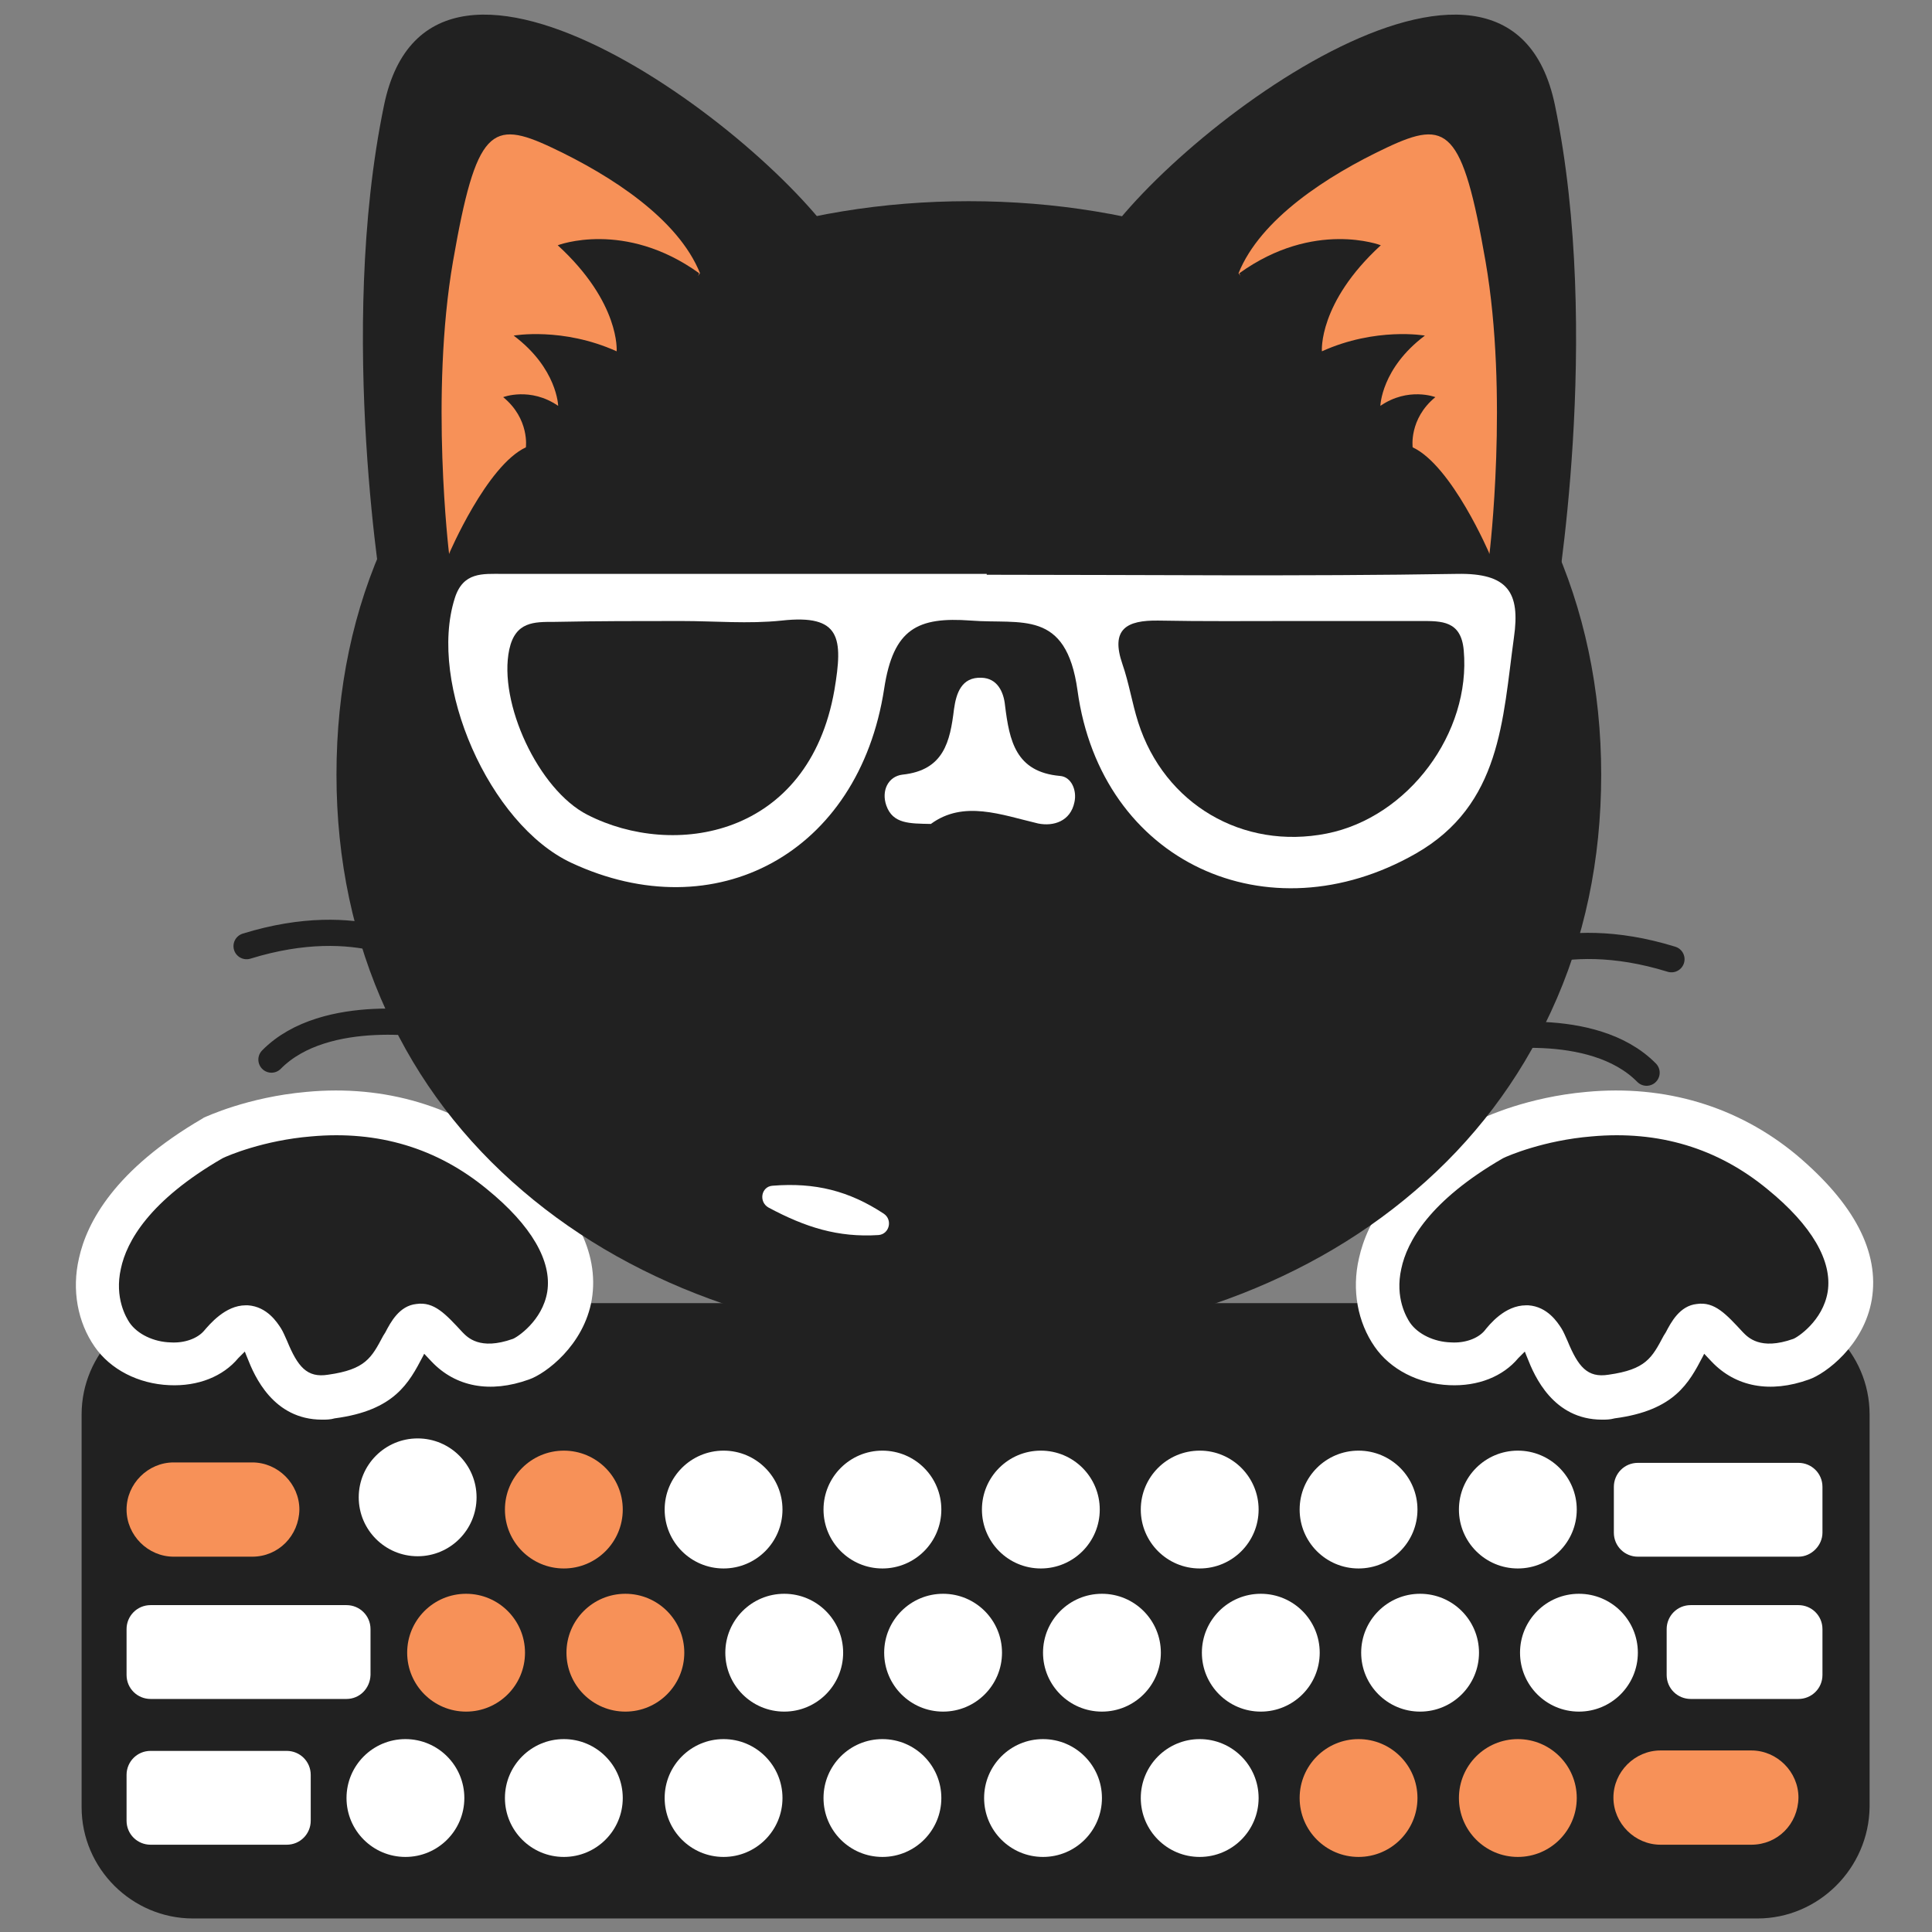 <?xml version="1.0" encoding="utf-8"?>
<!-- Generator: Adobe Illustrator 21.1.0, SVG Export Plug-In . SVG Version: 6.00 Build 0)  -->
<svg version="1.1" id="Layer_1" xmlns="http://www.w3.org/2000/svg" xmlns:xlink="http://www.w3.org/1999/xlink" x="0px" y="0px"
	 viewBox="0 0 442.7 442.7" style="enable-background:new 0 0 442.7 442.7;" xml:space="preserve">
<rect x="0" y="0" width="442.7" height="442.7" fill="#808080" stroke="none"/>
<style type="text/css">
	.st0{fill:#212121;}
	.st1{fill:#FFFFFF;}
	.st2{fill:#F79158;}
	.st3{fill:none;stroke:#212121;stroke-width:6;stroke-linecap:round;stroke-linejoin:round;stroke-miterlimit:10;}
</style>
<g>
	<path class="st0" d="M402.7,439.6H44.2c-13.9,0-25.5-11.4-25.5-25.5v-90c0-13.9,11.4-25.5,25.5-25.5h358.7
		c13.9,0,25.5,11.4,25.5,25.5v90C428.2,428.1,416.7,439.6,402.7,439.6z"/>
</g>
<g>
	<g>
		<path class="st0" d="M48.7,260.8c0,0,36.2-17.3,66.2,7.7c30,25,8.8,41.4,4.4,42.9c-4.4,1.7-11.5,2.9-17-2.9
			c-5.5-5.8-6.5-7-9.7-0.9c-3.2,6.1-5.2,10.8-16.8,12.4s-14.1-10.3-15.8-12.9c-1.7-2.7-4.1-5.6-9.7,0.9s-19.3,5.8-24.9-2.3
			C19.9,297.9,18,278.6,48.7,260.8z"/>
	</g>
	<g>
		<path class="st1" d="M73.8,325.3c-11.2,0-15.5-10-17.1-14.1c-0.2-0.5-0.5-1.2-0.6-1.5l0,0c-0.3,0.3-0.9,0.9-1.5,1.5
			c-3.5,4.2-9.2,6.5-15.8,6.2c-7.1-0.3-13.5-3.6-17.1-8.8c-3.9-5.6-5.3-13-3.6-20.3c1.8-8.2,8.2-20.3,28.3-32l0.3-0.2
			c0.5-0.2,10-4.7,23.5-5.9c18-1.7,34.7,3.3,48.1,14.4c13.3,11.2,19.1,22.3,17.3,33.2c-1.8,10.5-10.6,17-14.4,18.3
			c-8.9,3.2-16.8,1.7-22.3-4.1c-0.6-0.6-1.1-1.2-1.7-1.8l-0.3,0.6c-3.2,6.1-6.5,12.4-20.2,14.2C75.7,325.3,74.7,325.3,73.8,325.3z
			 M56.3,299.1c0.2,0,0.3,0,0.5,0c4.4,0.3,6.7,3.9,7.6,5.3c0.5,0.8,0.9,1.8,1.4,2.9c2.4,5.8,4.5,8.5,9.4,7.7
			c8.5-1.2,9.9-3.8,12.6-8.9l0.5-0.8c1.2-2.3,3.2-6.1,7.1-6.5c4.1-0.6,6.7,2.3,10.6,6.5c1.1,1.1,3.9,4.2,11.5,1.5
			c0.9-0.3,6.8-4.1,7.9-10.8c1.1-7-3.6-15.2-13.8-23.5c-11.4-9.4-24.9-13.5-40.3-12.1c-10.9,0.9-19.1,4.4-20.3,5
			c-16.8,9.7-22,19.1-23.3,25.3c-1.5,6.7,1.2,11.2,2,12.4c1.8,2.6,5.5,4.4,9.4,4.5c3.2,0.2,6.1-0.9,7.6-2.6
			C48,303.5,51.6,299.1,56.3,299.1z M56.8,309.1L56.8,309.1L56.8,309.1z"/>
	</g>
</g>
<g>
	<g>
		<path class="st0" d="M342.1,260.8c0,0,36.2-17.3,66.2,7.7c30,25,8.8,41.4,4.4,42.9c-4.4,1.7-11.5,2.9-17-2.9
			c-5.5-5.8-6.5-7-9.7-0.9c-3.2,5.9-5.2,10.8-16.8,12.4c-11.7,1.7-14.1-10.3-15.8-12.9c-1.7-2.7-4.1-5.6-9.7,0.9s-19.3,5.8-24.9-2.3
			C313.3,297.9,311.3,278.6,342.1,260.8z"/>
	</g>
	<g>
		<path class="st1" d="M367.1,325.3c-11.2,0-15.5-10-17.1-14.1c-0.2-0.5-0.5-1.2-0.6-1.5l0,0c-0.3,0.3-0.9,0.9-1.5,1.5
			c-3.5,4.2-9.2,6.5-15.8,6.2c-7.1-0.3-13.5-3.6-17.1-8.8c-3.9-5.6-5.3-13-3.6-20.3c1.8-8.2,8.2-20.3,28.3-32l0.3-0.2
			c0.5-0.2,10-4.7,23.5-5.9c18-1.7,34.7,3.3,48.1,14.4c13.3,11.2,19.1,22.3,17.3,33.2c-1.8,10.5-10.6,17-14.4,18.3
			c-8.9,3.2-16.8,1.7-22.3-4.1c-0.6-0.6-1.1-1.2-1.7-1.8l-0.3,0.6c-3.2,6.1-6.5,12.4-20.2,14.2C368.9,325.3,368,325.3,367.1,325.3z
			 M349.7,299.1c0.2,0,0.3,0,0.5,0c4.4,0.3,6.7,3.9,7.6,5.3c0.5,0.8,0.9,1.8,1.4,2.9c2.4,5.8,4.5,8.5,9.4,7.7
			c8.5-1.2,9.9-3.8,12.6-8.9l0.5-0.8c1.2-2.3,3.2-6.1,7.1-6.5c4.1-0.6,6.7,2.3,10.6,6.5c1.1,1.1,3.9,4.2,11.5,1.5
			c0.9-0.3,6.8-4.1,7.9-10.8c1.1-7-3.6-15.2-13.8-23.5c-11.4-9.4-24.9-13.5-40.3-12.1c-10.9,0.9-19.1,4.4-20.3,5
			c-16.8,9.7-22,19.1-23.3,25.3c-1.5,6.7,1.2,11.2,2,12.4c1.8,2.6,5.5,4.4,9.4,4.5c3.2,0.2,6.1-0.9,7.6-2.6
			C341.3,303.5,344.8,299.1,349.7,299.1z M350.1,309.1L350.1,309.1L350.1,309.1z"/>
	</g>
</g>
<g>
	<g>
		<path class="st2" d="M57.8,356.7h-18c-5.9,0-10.8-4.9-10.8-10.8l0,0c0-5.9,4.9-10.8,10.8-10.8h18c5.9,0,10.8,4.9,10.8,10.8l0,0
			C68.5,351.9,63.8,356.7,57.8,356.7z"/>
	</g>
	<g>
		<path class="st1" d="M79.4,389.3H34.5c-3,0-5.5-2.4-5.5-5.5v-10.5c0-3,2.4-5.5,5.5-5.5h44.9c3,0,5.5,2.4,5.5,5.5v10.5
			C84.8,386.9,82.4,389.3,79.4,389.3z"/>
	</g>
	<g>
		<path class="st1" d="M65.7,422.7H34.5c-3,0-5.5-2.4-5.5-5.5v-10.5c0-3,2.4-5.5,5.5-5.5h31.2c3,0,5.5,2.4,5.5,5.5v10.5
			C71.2,420.2,68.8,422.7,65.7,422.7z"/>
	</g>
	<g>
		<path class="st2" d="M401.3,422.7h-20.8c-5.9,0-10.8-4.9-10.8-10.8l0,0c0-5.9,4.9-10.8,10.8-10.8h20.8c5.9,0,10.8,4.9,10.8,10.8
			l0,0C412,418,407.3,422.7,401.3,422.7z"/>
	</g>
	<g>
		<path class="st1" d="M412.1,389.3h-24.7c-3,0-5.5-2.4-5.5-5.5v-10.5c0-3,2.4-5.5,5.5-5.5h24.7c3,0,5.5,2.4,5.5,5.5v10.5
			C417.6,386.9,415.1,389.3,412.1,389.3z"/>
	</g>
	<g>
		<path class="st1" d="M412.1,356.7h-36.8c-3,0-5.5-2.4-5.5-5.5v-10.5c0-3,2.4-5.5,5.5-5.5h36.8c3,0,5.5,2.4,5.5,5.5v10.5
			C417.6,354.1,415.1,356.7,412.1,356.7z"/>
	</g>
	<g>
		<circle class="st1" cx="95.7" cy="343.1" r="13.5"/>
	</g>
	<g>
		<circle class="st2" cx="129.2" cy="345.9" r="13.5"/>
	</g>
	<g>
		<circle class="st1" cx="165.8" cy="345.9" r="13.5"/>
	</g>
	<g>
		<circle class="st1" cx="202.2" cy="345.9" r="13.5"/>
	</g>
	<g>
		<circle class="st1" cx="238.5" cy="345.9" r="13.5"/>
	</g>
	<g>
		<circle class="st1" cx="274.9" cy="345.9" r="13.5"/>
	</g>
	<g>
		<circle class="st1" cx="311.3" cy="345.9" r="13.5"/>
	</g>
	<g>
		<circle class="st1" cx="347.8" cy="345.9" r="13.5"/>
	</g>
	<g>
		<circle class="st2" cx="106.8" cy="378.7" r="13.5"/>
	</g>
	<g>
		<circle class="st2" cx="143.3" cy="378.7" r="13.5"/>
	</g>
	<g>
		<circle class="st1" cx="179.7" cy="378.7" r="13.5"/>
	</g>
	<g>
		<circle class="st1" cx="216.1" cy="378.7" r="13.5"/>
	</g>
	<g>
		<circle class="st1" cx="252.5" cy="378.7" r="13.5"/>
	</g>
	<g>
		<circle class="st1" cx="288.9" cy="378.7" r="13.5"/>
	</g>
	<g>
		<circle class="st1" cx="325.4" cy="378.7" r="13.5"/>
	</g>
	<g>
		<circle class="st1" cx="361.8" cy="378.7" r="13.5"/>
	</g>
	<g>
		<circle class="st1" cx="92.9" cy="412" r="13.5"/>
	</g>
	<g>
		<circle class="st1" cx="129.2" cy="412" r="13.5"/>
	</g>
	<g>
		<circle class="st1" cx="165.8" cy="412" r="13.5"/>
	</g>
	<g>
		<circle class="st1" cx="202.2" cy="412" r="13.5"/>
	</g>
	<g>
		<circle class="st1" cx="239" cy="412" r="13.5"/>
	</g>
	<g>
		<circle class="st1" cx="274.9" cy="412" r="13.5"/>
	</g>
	<g>
		<circle class="st2" cx="311.3" cy="412" r="13.5"/>
	</g>
	<g>
		<circle class="st2" cx="347.8" cy="412" r="13.5"/>
	</g>
</g>
<g>
	<g>
		<path class="st0" d="M222,307.8c-39.6,0-75.9-12.4-102.2-34.9c-13.5-11.5-24-25.3-31.2-41.1c-7.6-16.5-11.5-34.7-11.5-54.3
			c0-19.6,3.8-37.9,11.5-54.4c7.3-15.9,17.7-29.9,31.2-41.5c26.4-22.9,62.6-35.5,102.2-35.5s75.8,12.6,102.2,35.5
			c13.5,11.7,24,25.6,31.2,41.5c7.6,16.5,11.5,34.9,11.5,54.4s-3.8,37.7-11.5,54.3c-7.3,15.8-17.7,29.6-31.2,41.1
			C298,295.4,261.6,307.8,222,307.8z"/>
	</g>
</g>
<g>
	<g>
		<path class="st0" d="M88,139.2c0,0-10.9-62.5,0-115.1s90.7,8.3,105.7,34.4C208.7,84.6,88,139.2,88,139.2z"/>
	</g>
	<g>
		<path class="st2" d="M102.9,126.9c0,0-4.4-36.4,0.9-67c5.3-30.5,8.8-32.6,22.6-26.1c13.8,6.5,29,16.4,34,28.8L127.9,106
			L102.9,126.9z"/>
	</g>
	<g>
		<path class="st0" d="M102.9,126.9c0,0,8.6-20.2,17.6-24.4c0,0,0.9-6.5-5.2-11.5c0,0,6.2-2.4,12.6,2c0,0-0.2-8.6-10.2-16.1
			c0,0,11.2-2,23.6,3.6c0,0,0.9-11.1-13.5-24.3c0,0,15.3-5.9,32.4,6.4l-13.8,39.6L102.9,126.9z"/>
	</g>
</g>
<g>
	<g>
		<path class="st0" d="M356.3,139.2c0,0,10.9-62.5,0-115.1s-90.7,8.3-105.7,34.4C235.7,84.6,356.3,139.2,356.3,139.2z"/>
	</g>
	<g>
		<path class="st2" d="M341.3,126.9c0,0,4.4-36.4-0.9-67c-5.3-30.5-8.8-32.6-22.6-26.1c-13.8,6.5-29,16.4-34,28.8l32.4,43.4
			L341.3,126.9z"/>
	</g>
	<g>
		<path class="st0" d="M341.3,126.9c0,0-8.6-20.2-17.6-24.4c0,0-0.9-6.5,5.2-11.5c0,0-6.2-2.4-12.6,2c0,0,0.2-8.6,10.2-16.1
			c0,0-11.2-2-23.6,3.6c0,0-0.9-11.1,13.5-24.3c0,0-15.3-5.9-32.4,6.4l13.8,39.6L341.3,126.9z"/>
	</g>
</g>
<path class="st1" d="M226.1,131.7c36,0,71.9,0.4,107.8-0.2c11.6-0.2,14.5,4.2,13,14.6c-2.6,18.8-2.9,38.3-22.5,49.5
	c-33.8,19.3-72.1,2.1-77.5-37.4c-2.6-18.7-12.9-15.1-24.4-16c-12.2-0.9-17.8,1.8-19.9,15.6c-5.8,37.8-38.7,55.3-71.7,39.9
	c-18.8-8.8-32.9-41-26.7-60.6c1.9-6.1,6.4-5.6,11-5.6c37,0,74,0,110.9,0C226.1,131.6,226.1,131.7,226.1,131.7z"/>
<path class="st1" d="M213.3,188.8c-4.9-0.1-8.7,0-10.2-4.2c-1.2-3.4,0.4-6.7,3.7-7.1c9.5-1,10.9-7.6,11.8-15
	c0.5-3.6,1.7-7.4,6.3-7.2c3.6,0.1,5.1,3.2,5.4,6.4c1,8,2.4,15.2,12.6,16.1c2.6,0.2,3.9,3.3,3.3,6c-0.9,4.4-4.8,5.6-8.3,4.9
	C229.4,186.7,220.8,183.3,213.3,188.8z"/>
<path class="st0" d="M296.3,142.3c9.8,0,19.5,0,29.3,0c4.7,0,9.2-0.1,9.8,6.7c1.7,18.9-12.7,38.3-31.4,42
	c-19.2,3.8-37.2-6.7-43.2-25.5c-1.4-4.4-2.1-9-3.6-13.3c-2.8-8.1,1-10.1,8.2-10C275.7,142.4,286,142.3,296.3,142.3z"/>
<path class="st0" d="M156.1,142.3c7.7,0,15.4,0.7,23-0.1c13.6-1.5,14.1,4,12.1,15.9c-5.9,33.8-36.9,38.7-56.6,28.6
	c-11.2-5.7-20.5-25.7-17.9-37.9c1.4-6.4,5.7-6.3,10.3-6.3C136.7,142.3,146.4,142.3,156.1,142.3C156.1,142.3,156.1,142.3,156.1,142.3
	z"/>
<path class="st1" d="M177,271.7c9.8-0.8,17.6,1.2,25.5,6.4c2.1,1.4,1.3,4.7-1.2,4.9c-9.3,0.6-16.8-1.8-25.2-6.3
	C173.8,275.4,174.4,271.9,177,271.7z"/>
<path class="st3" d="M342.4,222.3c0,0,14.4-10.6,40.6-2.5"/>
<path class="st3" d="M339.4,238c0,0,25.5-4.8,37.9,7.8"/>
<path class="st3" d="M97.1,219.3c0,0-14.4-10.6-40.6-2.5"/>
<path class="st3" d="M100.1,235c0,0-25.5-4.8-37.9,7.8"/>
</svg>
